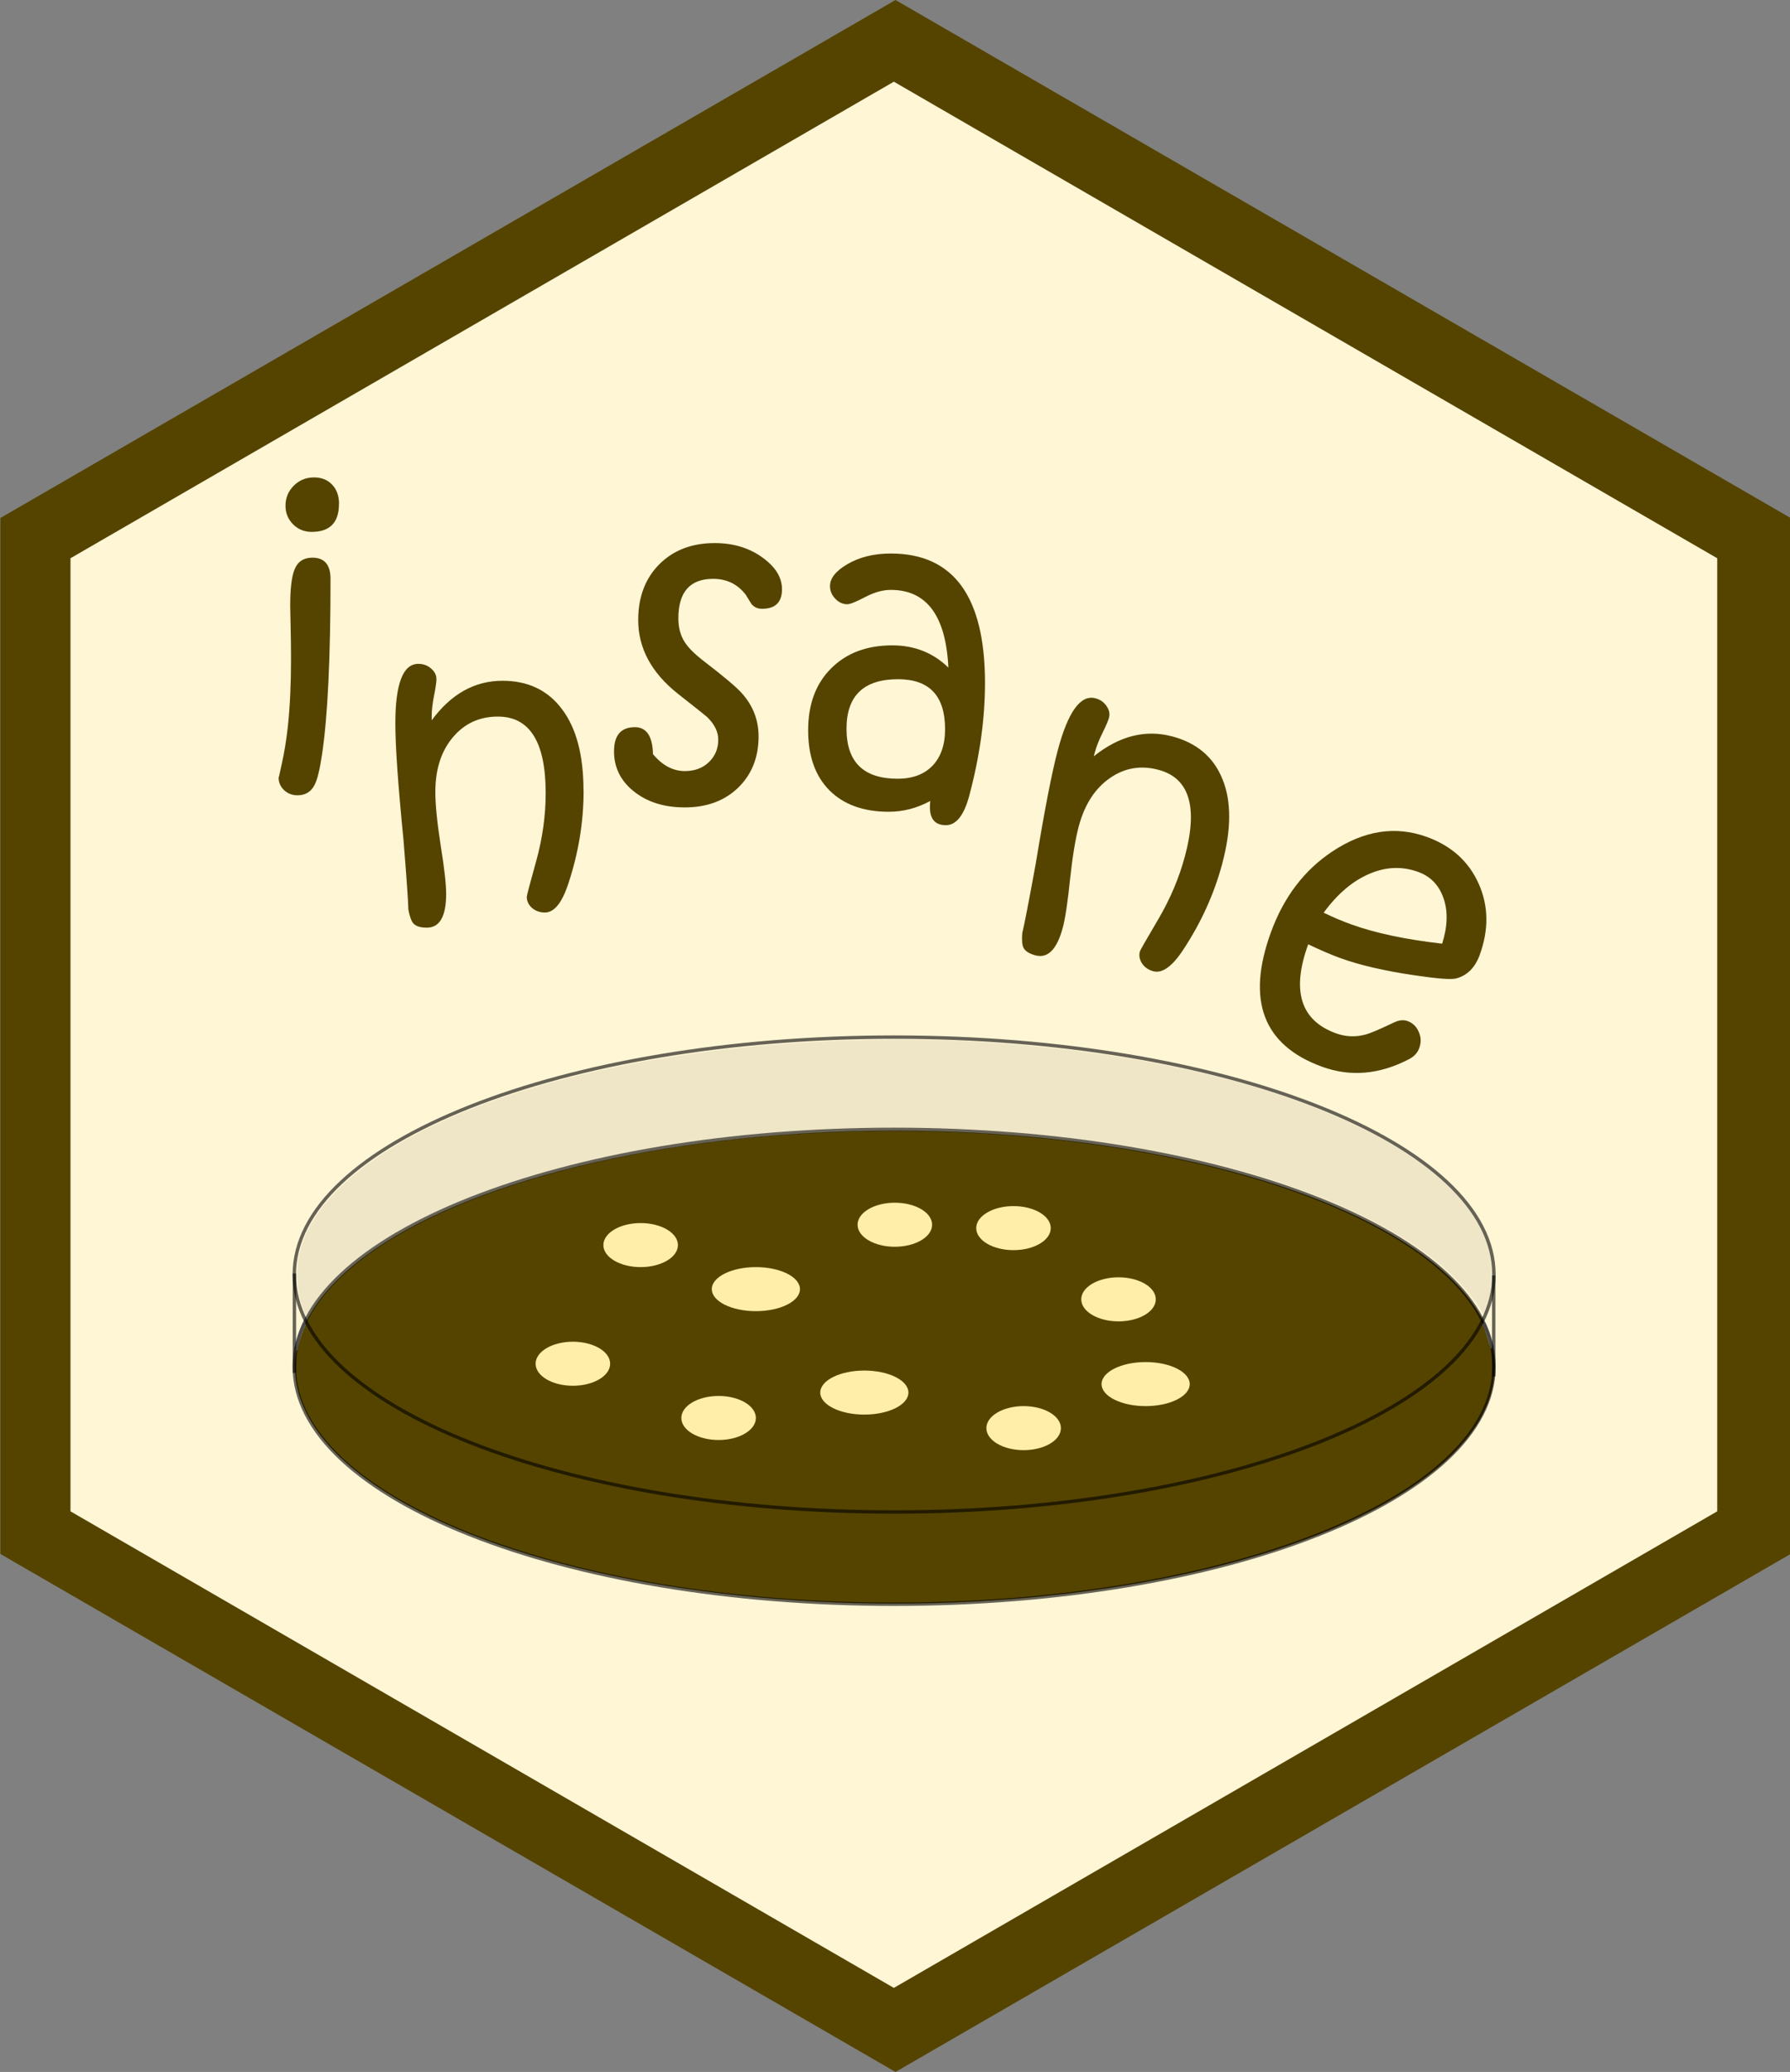 <?xml version="1.0" encoding="UTF-8" standalone="no"?>
<!-- Created with Inkscape (http://www.inkscape.org/) -->

<svg
   xmlns:dc="http://purl.org/dc/elements/1.1/"
   xmlns:cc="http://creativecommons.org/ns#"
   xmlns:rdf="http://www.w3.org/1999/02/22-rdf-syntax-ns#"
   xmlns:svg="http://www.w3.org/2000/svg"
   xmlns="http://www.w3.org/2000/svg"
   xmlns:sodipodi="http://sodipodi.sourceforge.net/DTD/sodipodi-0.dtd"
   xmlns:inkscape="http://www.inkscape.org/namespaces/inkscape"
   width="4.39cm"
   height="5.08cm"
   viewBox="0 0 43.9 50.8"
   version="1.1"
   id="svg8"
   inkscape:version="0.92.4 (5da689c313, 2019-01-14)"
   sodipodi:docname="insane.svg"
   inkscape:export-filename="D:\Profils\mcanouil\Downloads\insane_small.png"
   inkscape:export-xdpi="104.72437"
   inkscape:export-ydpi="104.72437">
  <rect x="0" y="0" width="43.9" height="50.8" fill="#808080" stroke="none"/>
  <defs
     id="defs2">
    <linearGradient
       gradientUnits="userSpaceOnUse"
       gradientTransform="matrix(0.164,0,0,0.042,6.845,13.957)"
       id="b"
       x1="31.573"
       x2="123.211"
       y1="250.776"
       y2="250.776">
      <stop
         offset="0"
         id="stop1604" />
      <stop
         stop-color="#ababab"
         offset=".489"
         id="stop1606" />
      <stop
         offset="1"
         id="stop1608" />
    </linearGradient>
    <radialGradient
       id="a">
      <stop
         stop-color="#56ff56"
         stop-opacity=".996"
         offset="0"
         id="stop1611" />
      <stop
         stop-color="#007f00"
         stop-opacity=".996"
         offset="1"
         id="stop1613" />
    </radialGradient>
    <radialGradient
       id="radialGradient2254">
      <stop
         stop-color="#56ff56"
         stop-opacity=".996"
         offset="0"
         id="stop2250" />
      <stop
         stop-color="#007f00"
         stop-opacity=".996"
         offset="1"
         id="stop2252" />
    </radialGradient>
    <radialGradient
       id="radialGradient2260">
      <stop
         stop-color="#56ff56"
         stop-opacity=".996"
         offset="0"
         id="stop2256" />
      <stop
         stop-color="#007f00"
         stop-opacity=".996"
         offset="1"
         id="stop2258" />
    </radialGradient>
    <radialGradient
       id="radialGradient2266">
      <stop
         stop-color="#56ff56"
         stop-opacity=".996"
         offset="0"
         id="stop2262" />
      <stop
         stop-color="#007f00"
         stop-opacity=".996"
         offset="1"
         id="stop2264" />
    </radialGradient>
    <radialGradient
       id="radialGradient2272">
      <stop
         stop-color="#56ff56"
         stop-opacity=".996"
         offset="0"
         id="stop2268" />
      <stop
         stop-color="#007f00"
         stop-opacity=".996"
         offset="1"
         id="stop2270" />
    </radialGradient>
    <radialGradient
       id="radialGradient2278">
      <stop
         stop-color="#56ff56"
         stop-opacity=".996"
         offset="0"
         id="stop2274" />
      <stop
         stop-color="#007f00"
         stop-opacity=".996"
         offset="1"
         id="stop2276" />
    </radialGradient>
    <radialGradient
       id="radialGradient2284">
      <stop
         stop-color="#56ff56"
         stop-opacity=".996"
         offset="0"
         id="stop2280" />
      <stop
         stop-color="#007f00"
         stop-opacity=".996"
         offset="1"
         id="stop2282" />
    </radialGradient>
    <radialGradient
       id="radialGradient2290">
      <stop
         stop-color="#56ff56"
         stop-opacity=".996"
         offset="0"
         id="stop2286" />
      <stop
         stop-color="#007f00"
         stop-opacity=".996"
         offset="1"
         id="stop2288" />
    </radialGradient>
    <radialGradient
       id="radialGradient2296">
      <stop
         stop-color="#56ff56"
         stop-opacity=".996"
         offset="0"
         id="stop2292" />
      <stop
         stop-color="#007f00"
         stop-opacity=".996"
         offset="1"
         id="stop2294" />
    </radialGradient>
    <radialGradient
       id="radialGradient2302">
      <stop
         stop-color="#56ff56"
         stop-opacity=".996"
         offset="0"
         id="stop2298" />
      <stop
         stop-color="#007f00"
         stop-opacity=".996"
         offset="1"
         id="stop2300" />
    </radialGradient>
    <radialGradient
       id="radialGradient2308">
      <stop
         stop-color="#56ff56"
         stop-opacity=".996"
         offset="0"
         id="stop2304" />
      <stop
         stop-color="#007f00"
         stop-opacity=".996"
         offset="1"
         id="stop2306" />
    </radialGradient>
  </defs>
  <sodipodi:namedview
     id="base"
     pagecolor="#ffffff"
     bordercolor="#666666"
     borderopacity="1.0"
     inkscape:pageopacity="0.0"
     inkscape:pageshadow="2"
     inkscape:zoom="2"
     inkscape:cx="5.6278843"
     inkscape:cy="90.283226"
     inkscape:document-units="mm"
     inkscape:current-layer="layer3"
     showgrid="false"
     inkscape:snap-global="true"
     showguides="false"
     inkscape:snap-bbox="true"
     inkscape:snap-center="true"
     inkscape:window-width="1920"
     inkscape:window-height="1017"
     inkscape:window-x="1912"
     inkscape:window-y="-8"
     inkscape:window-maximized="1"
     units="cm">
    <inkscape:grid
       type="xygrid"
       id="grid3723" />
  </sodipodi:namedview>
  <g
     inkscape:label="Calque 1"
     inkscape:groupmode="layer"
     id="layer1"
     style="display:inline"
     transform="translate(0,-246.2)">
    <path
       sodipodi:type="star"
       id="path3733"
       sodipodi:sides="6"
       sodipodi:cx="89.368446"
       sodipodi:cy="104.91249"
       sodipodi:r1="25.4"
       sodipodi:r2="21.997046"
       sodipodi:arg1="1.5707963"
       sodipodi:arg2="2.0943951"
       inkscape:flatsided="true"
       inkscape:rounded="0"
       inkscape:randomized="0"
       d="m 89.368,130.312 -21.997,-12.7 -10e-7,-25.4 21.997,-12.7 21.997,12.7 0,25.4 z"
       style="fill:#554400;fill-opacity:1;stroke-width:0.165"
       inkscape:transform-center-x="4.3097664e-06"
       inkscape:transform-center-y="-3.0197514e-06"
       transform="matrix(0.998,0,0,1,-67.227,166.688)"
       inkscape:export-xdpi="1278.5"
       inkscape:export-ydpi="1278.5" />
  </g>
  <g
     inkscape:groupmode="layer"
     id="layer2"
     inkscape:label="Calque 2"
     style="display:inline"
     transform="translate(0,-246.2)">
    <path
       transform="matrix(0.918,0,0,0.92,-60.118,175.052)"
       inkscape:transform-center-y="0.95798968"
       inkscape:transform-center-x="0.82787086"
       style="fill:#fff6d5;fill-opacity:1;stroke-width:0.165"
       d="m 89.368,130.312 -21.997,-12.7 -10e-7,-25.4 21.997,-12.7 21.997,12.7 0,25.4 z"
       inkscape:randomized="0"
       inkscape:rounded="0"
       inkscape:flatsided="true"
       sodipodi:arg2="2.0943951"
       sodipodi:arg1="1.5707963"
       sodipodi:r2="21.997046"
       sodipodi:r1="25.4"
       sodipodi:cy="104.91249"
       sodipodi:cx="89.368446"
       sodipodi:sides="6"
       id="path3735"
       sodipodi:type="star"
       inkscape:export-xdpi="1358.7406"
       inkscape:export-ydpi="1358.7406"
       inkscape:export-filename="D:\Profils\mcanouil\Downloads\endoc_hex.png" />
    <path
       style="opacity:0;fill:#001a34;fill-opacity:0;stroke-width:0.094"
       d="M 11.59,289.458 1.323,283.507 v -11.936 -11.936 l 10.173,-5.882 c 5.595,-3.235 10.238,-5.921 10.317,-5.969 0.109,-0.065 2.692,1.387 10.454,5.877 l 10.309,5.964 v 11.945 11.945 l -10.292,5.955 c -5.661,3.275 -10.323,5.951 -10.36,5.947 -0.037,-0.005 -4.688,-2.686 -10.335,-5.959 z"
       id="path3739"
       inkscape:connector-curvature="0" />
    <path
       style="opacity:0;fill:#001a34;fill-opacity:0;stroke-width:0.094"
       d="M 11.59,289.458 1.323,283.507 v -11.936 -11.936 l 10.173,-5.882 c 5.595,-3.235 10.238,-5.921 10.317,-5.969 0.109,-0.065 2.692,1.387 10.454,5.877 l 10.309,5.964 v 11.945 11.945 l -10.292,5.955 c -5.661,3.275 -10.323,5.951 -10.36,5.947 -0.037,-0.005 -4.688,-2.686 -10.335,-5.959 z"
       id="path4546"
       inkscape:connector-curvature="0" />
    <path
       style="opacity:0;fill:#001a34;fill-opacity:0;stroke-width:0.094"
       d="M 11.59,289.458 1.323,283.507 v -11.936 -11.936 l 10.173,-5.882 c 5.595,-3.235 10.238,-5.921 10.317,-5.969 0.109,-0.065 2.692,1.387 10.454,5.877 l 10.309,5.964 v 11.945 11.945 l -10.292,5.955 c -5.661,3.275 -10.323,5.951 -10.36,5.947 -0.037,-0.005 -4.688,-2.686 -10.335,-5.959 z"
       id="path4548"
       inkscape:connector-curvature="0" />
    <path
       style="opacity:0;fill:#006f34;fill-opacity:0;stroke-width:0.094"
       d="M 11.59,289.458 1.323,283.507 v -11.936 -11.936 l 10.173,-5.882 c 5.595,-3.235 10.238,-5.921 10.317,-5.969 0.109,-0.065 2.692,1.387 10.454,5.877 l 10.309,5.964 v 11.945 11.945 l -10.292,5.955 c -5.661,3.275 -10.323,5.951 -10.36,5.947 -0.037,-0.005 -4.688,-2.686 -10.335,-5.959 z"
       id="path4550"
       inkscape:connector-curvature="0" />
    <path
       style="opacity:0;fill:#001a34;fill-opacity:1;stroke-width:0.094"
       d="M 11.59,289.458 1.323,283.507 v -11.936 -11.936 l 10.173,-5.882 c 5.595,-3.235 10.238,-5.921 10.317,-5.969 0.109,-0.065 2.692,1.387 10.454,5.877 l 10.309,5.964 v 11.945 11.945 l -10.292,5.955 c -5.661,3.275 -10.323,5.951 -10.36,5.947 -0.037,-0.005 -4.688,-2.686 -10.335,-5.959 z"
       id="path4552"
       inkscape:connector-curvature="0" />
    <path
       style="opacity:0;fill:#001a34;fill-opacity:1;stroke-width:0.094"
       d="M 11.59,289.458 1.323,283.507 v -11.936 -11.936 l 10.173,-5.882 c 5.595,-3.235 10.238,-5.921 10.317,-5.969 0.109,-0.065 2.692,1.387 10.454,5.877 l 10.309,5.964 v 11.945 11.945 l -10.292,5.955 c -5.661,3.275 -10.323,5.951 -10.36,5.947 -0.037,-0.005 -4.688,-2.686 -10.335,-5.959 z"
       id="path4554"
       inkscape:connector-curvature="0" />
    <path
       style="opacity:0;fill:#001a34;fill-opacity:1;stroke-width:0.094"
       d="M 11.59,289.458 1.323,283.507 v -11.936 -11.936 l 10.173,-5.882 c 5.595,-3.235 10.238,-5.921 10.317,-5.969 0.109,-0.065 2.692,1.387 10.454,5.877 l 10.309,5.964 v 11.945 11.945 l -10.292,5.955 c -5.661,3.275 -10.323,5.951 -10.36,5.947 -0.037,-0.005 -4.688,-2.686 -10.335,-5.959 z"
       id="path4556"
       inkscape:connector-curvature="0" />
    <path
       style="opacity:0;fill:#001a34;fill-opacity:1;stroke-width:0.094"
       d="m 11.59,289.47 -10.266,-5.953 0.001,-11.93 0.001,-11.93 10.259,-5.932 c 5.642,-3.263 10.307,-5.932 10.366,-5.932 0.059,0 4.723,2.67 10.365,5.932 l 10.258,5.932 0.001,11.93 0.001,11.93 -10.257,5.937 c -5.641,3.265 -10.303,5.944 -10.36,5.953 -0.057,0.009 -4.723,-2.663 -10.37,-5.937 z"
       id="path4558"
       inkscape:connector-curvature="0" />
    <path
       style="opacity:0;fill:#001a34;fill-opacity:1;stroke-width:0.094"
       d="m 11.59,289.47 -10.266,-5.953 0.001,-11.93 0.001,-11.93 10.259,-5.932 c 5.642,-3.263 10.307,-5.932 10.366,-5.932 0.059,0 4.723,2.67 10.365,5.932 l 10.258,5.932 0.001,11.93 0.001,11.93 -10.257,5.937 c -5.641,3.265 -10.303,5.944 -10.36,5.953 -0.057,0.009 -4.723,-2.663 -10.37,-5.937 z"
       id="path4560"
       inkscape:connector-curvature="0" />
    <path
       style="opacity:0;fill:#001a34;fill-opacity:1;stroke-width:0.094"
       d="m 11.59,289.47 -10.266,-5.953 0.001,-11.93 0.001,-11.93 10.259,-5.932 c 5.642,-3.263 10.307,-5.932 10.366,-5.932 0.059,0 4.723,2.67 10.365,5.932 l 10.258,5.932 0.001,11.93 0.001,11.93 -10.257,5.937 c -5.641,3.265 -10.303,5.944 -10.36,5.953 -0.057,0.009 -4.723,-2.663 -10.37,-5.937 z"
       id="path4562"
       inkscape:connector-curvature="0" />
  </g>
  <g
     inkscape:groupmode="layer"
     id="layer3"
     inkscape:label="Calque 3"
     style="display:inline">
    <g
       aria-label="insane"
       style="font-style:normal;font-weight:normal;font-size:10.583px;line-height:1.25;font-family:sans-serif;letter-spacing:0px;word-spacing:0px;display:inline;fill:#554400;fill-opacity:1;stroke:none;stroke-width:0.265"
       id="text3546">
      <path
         d="m 8.313,12.356 q 0,0.685 -0.67,0.685 -0.27,0 -0.458,-0.188 -0.183,-0.188 -0.183,-0.453 0,-0.289 0.203,-0.492 0.203,-0.203 0.497,-0.203 0.275,0 0.444,0.178 0.169,0.178 0.169,0.473 z m -0.207,1.838 q 0,2.908 -0.207,4.297 -0.082,0.559 -0.183,0.752 -0.13,0.256 -0.42,0.256 -0.193,0 -0.328,-0.125 -0.135,-0.13 -0.135,-0.309 0,0.024 0.077,-0.333 0.092,-0.405 0.15,-0.921 0.077,-0.733 0.077,-1.64 0,-0.395 -0.01,-0.834 -0.01,-0.439 -0.01,-0.477 0,-0.651 0.111,-0.907 0.116,-0.28 0.434,-0.28 0.444,0 0.444,0.521 z"
         style="font-style:normal;font-variant:normal;font-weight:normal;font-stretch:normal;font-size:9.878px;line-height:15.65;font-family:'Kristen ITC';-inkscape-font-specification:'Kristen ITC';letter-spacing:0px;fill:#554400;stroke-width:0.265"
         id="path1203"
         inkscape:connector-curvature="0" />
      <path
         d="m 14.313,19.388 q 0,1.148 -0.376,2.281 -0.232,0.704 -0.574,0.704 -0.183,0 -0.314,-0.111 -0.13,-0.116 -0.13,-0.275 0,-0.043 0.232,-0.878 0.232,-0.839 0.232,-1.664 0,-1.876 -1.172,-1.876 -0.67,0 -1.095,0.497 -0.439,0.511 -0.439,1.35 0,0.468 0.13,1.307 0.135,0.834 0.135,1.191 0,0.83 -0.473,0.83 -0.241,0 -0.333,-0.106 -0.072,-0.082 -0.121,-0.338 -0.005,-0.299 -0.121,-1.727 -0.198,-1.997 -0.198,-2.836 0,-1.461 0.564,-1.461 0.183,0 0.314,0.116 0.13,0.111 0.13,0.26 0,0.106 -0.058,0.4 -0.058,0.294 -0.058,0.497 v 0.111 q 0.714,-0.969 1.736,-0.969 0.941,0 1.461,0.699 0.526,0.695 0.526,1.997 z"
         style="font-style:normal;font-variant:normal;font-weight:normal;font-stretch:normal;font-size:9.878px;line-height:15.65;font-family:'Kristen ITC';-inkscape-font-specification:'Kristen ITC';letter-spacing:0px;fill:#554400;stroke-width:0.265"
         id="path1205"
         inkscape:connector-curvature="0" />
      <path
         d="m 19.179,14.444 q 0,0.482 -0.487,0.482 -0.169,0 -0.265,-0.121 -0.068,-0.111 -0.14,-0.227 -0.299,-0.386 -0.796,-0.386 -0.854,0 -0.854,0.969 0,0.338 0.154,0.579 0.13,0.207 0.468,0.468 0.762,0.584 0.95,0.805 0.395,0.453 0.395,1.042 0,0.772 -0.502,1.259 -0.502,0.482 -1.307,0.482 -0.767,0 -1.259,-0.4 -0.477,-0.386 -0.477,-0.974 0,-0.593 0.511,-0.593 0.429,0 0.444,0.661 0.347,0.415 0.781,0.415 0.362,0 0.588,-0.217 0.232,-0.222 0.232,-0.55 0,-0.299 -0.28,-0.564 -0.005,-0.01 -0.709,-0.564 -0.974,-0.772 -0.974,-1.809 0,-0.844 0.516,-1.365 0.521,-0.521 1.36,-0.521 0.69,0 1.182,0.362 0.468,0.342 0.468,0.767 z"
         style="font-style:normal;font-variant:normal;font-weight:normal;font-stretch:normal;font-size:9.878px;line-height:15.65;font-family:'Kristen ITC';-inkscape-font-specification:'Kristen ITC';letter-spacing:0px;fill:#554400;stroke-width:0.265"
         id="path1207"
         inkscape:connector-curvature="0" />
      <path
         d="m 24.157,16.745 q 0,1.322 -0.386,2.764 -0.193,0.723 -0.574,0.723 -0.391,0 -0.391,-0.444 0,-0.101 0.01,-0.15 -0.492,0.265 -1.018,0.265 -0.931,0 -1.457,-0.526 -0.521,-0.526 -0.521,-1.471 0,-0.96 0.564,-1.519 0.564,-0.564 1.5,-0.564 0.815,0 1.375,0.545 -0.092,-1.905 -1.413,-1.905 -0.294,0 -0.632,0.178 -0.333,0.174 -0.434,0.174 -0.164,0 -0.294,-0.135 -0.13,-0.135 -0.13,-0.309 0,-0.289 0.42,-0.535 0.449,-0.265 1.071,-0.265 2.31,0 2.31,3.174 z m -0.979,1.133 q 0,-1.225 -1.153,-1.225 -1.264,0 -1.264,1.215 0,1.225 1.254,1.225 0.545,0 0.854,-0.318 0.309,-0.323 0.309,-0.897 z"
         style="letter-spacing:-0.844px"
         id="path1209"
         inkscape:connector-curvature="0" />
      <path
         d="m 29.976,21.175 q -0.297,1.109 -0.954,2.106 -0.406,0.62 -0.737,0.532 -0.177,-0.047 -0.274,-0.188 -0.096,-0.146 -0.055,-0.299 0.011,-0.042 0.451,-0.788 0.441,-0.751 0.654,-1.547 0.486,-1.812 -0.646,-2.116 -0.648,-0.174 -1.186,0.196 -0.556,0.38 -0.773,1.191 -0.121,0.452 -0.213,1.296 -0.086,0.841 -0.178,1.186 -0.215,0.801 -0.671,0.679 -0.233,-0.062 -0.294,-0.189 -0.049,-0.098 -0.029,-0.357 0.073,-0.29 0.33,-1.699 0.326,-1.98 0.543,-2.791 0.378,-1.412 0.923,-1.266 0.177,0.047 0.273,0.193 0.097,0.141 0.058,0.285 -0.027,0.102 -0.16,0.372 -0.132,0.269 -0.184,0.465 l -0.029,0.107 q 0.94,-0.752 1.928,-0.487 0.908,0.243 1.231,1.054 0.328,0.807 -0.009,2.065 z"
         style="font-style:normal;font-variant:normal;font-weight:normal;font-stretch:normal;font-size:9.878px;line-height:15.65;font-family:'Kristen ITC';-inkscape-font-specification:'Kristen ITC';letter-spacing:0px;fill:#554400;stroke-width:0.265"
         id="path1211"
         inkscape:connector-curvature="0" />
      <path
         d="m 36.291,23.411 q -0.172,0.471 -0.58,0.579 -0.181,0.047 -1.014,-0.077 -1.106,-0.161 -1.832,-0.425 -0.331,-0.12 -0.781,-0.336 -0.622,1.709 0.679,2.182 0.358,0.13 0.722,0.032 0.181,-0.047 0.698,-0.295 0.187,-0.091 0.337,-0.037 0.19,0.069 0.274,0.264 0.089,0.192 0.013,0.4 -0.063,0.172 -0.247,0.269 -1.09,0.568 -2.137,0.187 -2.166,-0.789 -1.254,-3.295 0.47,-1.292 1.501,-1.979 1.172,-0.78 2.327,-0.359 0.902,0.328 1.267,1.144 0.365,0.816 0.027,1.745 z m -0.922,-0.274 q 0.202,-0.64 0.032,-1.118 -0.166,-0.476 -0.619,-0.641 -0.589,-0.214 -1.191,0.044 -0.617,0.258 -1.128,0.955 0.309,0.153 0.671,0.285 0.879,0.32 2.235,0.475 z"
         style="font-style:normal;font-variant:normal;font-weight:normal;font-stretch:normal;font-size:9.878px;line-height:15.65;font-family:'Kristen ITC';-inkscape-font-specification:'Kristen ITC';letter-spacing:0px;fill:#554400;stroke-width:0.265"
         id="path1213"
         inkscape:connector-curvature="0" />
    </g>
  </g>
  <g
     inkscape:groupmode="layer"
     id="layer5"
     inkscape:label="Calque 4"
     style="display:inline" />
  <g
     inkscape:groupmode="layer"
     id="layer7"
     inkscape:label="Calque 5"
     style="display:inline" />
  <g
     inkscape:groupmode="layer"
     id="layer9"
     inkscape:label="Calque 6"
     style="display:inline">
    <g
       id="g969"
       transform="translate(-0.264,11.04)">
      <ellipse
         style="display:inline;opacity:1;fill:#554400;fill-opacity:1;stroke:#000000;stroke-width:0"
         cx="22.21"
         cy="22.479"
         rx="14.712"
         ry="5.798"
         id="ellipse1618" />
      <g
         id="g1646"
         style="display:inline;fill:none"
         transform="matrix(0.083,0,0,0.083,6.845,13.957)">
        <path
           id="path1642"
           d="m 8.099,97.597 c 0.436,-2.566 1.511,-5.608 2.596,-8.011"
           inkscape:connector-curvature="0"
           style="stroke:#c1c1c1" />
        <path
           id="path1644"
           d="m 359.14,89.617 c 1.034,2.021 1.935,5.309 2.509,7.422"
           inkscape:connector-curvature="0"
           style="stroke:#b3b2b2" />
      </g>
      <g
         style="display:inline;fill:#ffeeaa"
         id="g2853">
        <ellipse
           style="fill:#ffeeaa;stroke-width:0"
           cx="14.314"
           cy="22.396"
           rx="0.914"
           ry="0.54"
           id="ellipse1650" />
        <ellipse
           id="ellipse1664"
           ry="0.54"
           rx="1.081"
           cy="23.103"
           cx="21.462"
           style="fill:#ffeeaa;stroke-width:0" />
        <ellipse
           id="ellipse1666"
           ry="0.54"
           rx="1.081"
           cy="20.567"
           cx="18.802"
           style="fill:#ffeeaa;stroke-width:0" />
        <ellipse
           id="ellipse1668"
           ry="0.54"
           rx="0.914"
           cy="19.071"
           cx="25.12"
           style="fill:#ffeeaa;stroke-width:0" />
        <ellipse
           id="ellipse1670"
           ry="0.54"
           rx="1.081"
           cy="22.895"
           cx="28.361"
           style="fill:#ffeeaa;stroke-width:0" />
        <ellipse
           id="ellipse1672"
           ry="0.54"
           rx="0.914"
           cy="23.975"
           cx="25.369"
           style="fill:#ffeeaa;stroke-width:0" />
        <ellipse
           id="ellipse1674"
           ry="0.54"
           rx="0.914"
           cy="18.988"
           cx="22.21"
           style="fill:#ffeeaa;stroke-width:0" />
        <ellipse
           id="ellipse1676"
           ry="0.54"
           rx="0.914"
           cy="20.817"
           cx="27.696"
           style="fill:#ffeeaa;stroke-width:0" />
        <ellipse
           id="ellipse1678"
           ry="0.54"
           rx="0.914"
           cy="19.487"
           cx="15.976"
           style="fill:#ffeeaa;stroke-width:0" />
        <ellipse
           id="ellipse1680"
           ry="0.54"
           rx="0.914"
           cy="23.726"
           cx="17.888"
           style="fill:#ffeeaa;stroke-width:0" />
      </g>
      <path
         id="path1638"
         d="m 7.667,20.962 c -0.308,-0.981 -0.011,-1.937 0.88,-2.831 1.745,-1.75 5.435,-3.034 10.064,-3.503 1.763,-0.178 3.96,-0.226 5.661,-0.123 3.952,0.24 7.242,1.004 9.629,2.239 2.343,1.211 3.347,2.702 2.855,4.238 -0.033,0.103 -0.072,0.195 -0.086,0.204 -0.015,0.009 -0.049,-0.028 -0.077,-0.082 -0.088,-0.171 -0.378,-0.54 -0.611,-0.776 -0.501,-0.508 -1.187,-0.987 -2.052,-1.432 -2.355,-1.213 -5.573,-1.969 -9.494,-2.228 -1.08,-0.072 -3.386,-0.071 -4.448,6.47e-4 -3.333,0.226 -6.091,0.786 -8.326,1.691 -1.793,0.726 -3.11,1.643 -3.717,2.588 -0.089,0.138 -0.171,0.252 -0.183,0.253 -0.012,0.001 -0.055,-0.105 -0.096,-0.236 z"
         style="display:inline;opacity:0.07;stroke-width:0.083"
         inkscape:connector-curvature="0" />
      <g
         id="g1634"
         style="display:inline;fill:none;stroke:#000000"
         transform="matrix(0.083,0,0,0.083,6.845,13.957)">
        <g
           id="g1628"
           style="stroke-linecap:round;stroke-linejoin:round">
          <path
             id="path1624"
             d="m 362.15,102.58 c 0,38.737 -79.351,70.14 -177.24,70.14 -97.884,0 -177.24,-31.403 -177.24,-70.14 0,-38.737 79.351,-70.14 177.24,-70.14 97.884,0 177.24,31.403 177.24,70.14 z"
             inkscape:connector-curvature="0"
             style="opacity:0.6" />
          <path
             id="path1626"
             d="m 362.15,75.331 c 0,38.737 -79.351,70.14 -177.24,70.14 -97.884,0 -177.24,-31.403 -177.24,-70.14 0,-38.737 79.351,-70.14 177.24,-70.14 97.884,0 177.24,31.403 177.24,70.14 z"
             inkscape:connector-curvature="0"
             style="opacity:0.6" />
        </g>
        <path
           id="path1630"
           d="M 7.701,104.36 V 75.02"
           inkscape:connector-curvature="0"
           style="opacity:0.6" />
        <path
           id="path1632"
           d="M 362.08,105.42 V 75.591"
           inkscape:connector-curvature="0"
           style="opacity:0.6" />
      </g>
    </g>
  </g>
  <g
     inkscape:groupmode="layer"
     id="layer10"
     inkscape:label="Calque 7"
     style="display:none">
    <path
       inkscape:connector-curvature="0"
       style="display:inline;opacity:0.6;fill:none;stroke:#000000;stroke-width:0.081;stroke-linecap:round;stroke-linejoin:round"
       d="m 37.171,21.36 c 0,3.332 -6.695,6.032 -14.955,6.032 -8.259,0 -14.955,-2.701 -14.955,-6.032 0,-3.332 6.695,-6.032 14.955,-6.032 8.259,0 14.955,2.701 14.955,6.032 z"
       id="path1648" />
    <path
       inkscape:connector-curvature="0"
       style="display:inline;fill:none;stroke:#000000;stroke-width:0.416"
       d="m 23.136,26.259 v 1.164"
       id="path1684" />
    <g
       id="g1658"
       style="display:inline;fill:none;stroke:#000000;stroke-width:0.995"
       transform="matrix(0.083,0,0,0.083,6.845,13.957)">
      <path
         id="path1654"
         d="M 5,90.395 5.076,76.453"
         inkscape:connector-curvature="0"
         style="opacity:0.6" />
      <path
         id="path1656"
         d="m 364.81,90.24 0.076,-13.942"
         inkscape:connector-curvature="0"
         style="opacity:0.6" />
    </g>
    <path
       id="path1620"
       d="m 37.17,20.26 c 0,3.332 -6.695,6.032 -14.955,6.032 -8.259,0 -14.955,-2.701 -14.955,-6.032 0,-3.332 6.695,-6.032 14.955,-6.032 8.259,0 14.955,2.701 14.955,6.032 z"
       inkscape:connector-curvature="0"
       style="display:inline;opacity:0.6;fill:none;stroke:#000000;stroke-width:0.081;stroke-linecap:round;stroke-linejoin:round" />
  </g>
  <g
     inkscape:groupmode="layer"
     id="layer8"
     inkscape:label="Calque 8"
     style="display:none">
    <g
       style="display:inline"
       id="g3009">
      <g
         id="g2750">
        <path
           inkscape:connector-curvature="0"
           style="opacity:0.13;fill:url(#b);stroke-width:0.083"
           d="M 19.879,28.237 C 15.145,27.917 11.248,26.77 9.055,25.075 c -0.337,-0.261 -0.941,-0.876 -1.106,-1.156 -0.28,-0.476 -0.441,-0.965 -0.441,-1.395 0,-0.204 -0.046,-1.636 0.013,-1.695 0.018,-0.018 0.372,0.794 0.469,0.942 0.253,0.387 0.999,1.07 1.534,1.425 1.208,0.801 2.951,1.509 4.904,1.988 2.498,0.613 4.804,0.887 7.794,0.887 2.507,0 4.483,-0.209 6.581,-0.626 3.84,-0.762 6.501,-2.024 7.627,-3.675 l 0.499,-1.057 0.026,0.92 c 0.11,0.264 0.007,0.69 -0.019,1.033 -0.118,1.535 -1.835,3.035 -4.755,4.104 -1.711,0.626 -3.816,1.076 -6.152,1.335 -1.683,0.186 -4.386,0.249 -6.115,0.132 h -0.035 2e-6 z"
           id="path1636" />
        <path
           id="path1652"
           d="M 21.422,26.211 C 14.668,26.045 8.952,24.036 7.689,21.385 c -0.893,-1.874 0.468,-3.758 3.743,-5.184 4.403,-1.916 11.517,-2.446 17.389,-1.295 3.331,0.653 5.958,1.801 7.325,3.2 0.945,0.968 1.238,1.934 0.893,2.948 -0.175,0.516 -0.409,0.869 -0.916,1.385 -1.8,1.833 -5.71,3.181 -10.541,3.635 -0.716,0.067 -3.21,0.179 -3.528,0.157 -0.077,-0.005 -0.361,-0.015 -0.631,-0.021 z"
           inkscape:connector-curvature="0"
           style="opacity:0.05;stroke:#b3b2b2;stroke-width:0.083;stroke-linecap:round;stroke-linejoin:round" />
      </g>
      <path
         id="path1640"
         d="m 20.828,25.968 c -0.058,-0.006 -0.388,-0.025 -0.734,-0.043 -2.207,-0.116 -4.527,-0.485 -6.448,-1.025 -1.759,-0.495 -3.388,-1.235 -4.433,-2.015 -0.503,-0.375 -1.066,-0.974 -1.306,-1.391 l -0.083,-0.143 0.083,-0.143 c 0.157,-0.271 0.398,-0.565 0.721,-0.881 0.574,-0.559 1.15,-0.946 2.122,-1.427 2.349,-1.163 5.52,-1.886 9.329,-2.129 0.823,-0.052 3.439,-0.052 4.283,0.001 4.451,0.279 8.201,1.273 10.471,2.777 0.755,0.5 1.408,1.139 1.678,1.642 l 0.086,0.16 -0.086,0.16 c -0.047,0.088 -0.177,0.274 -0.289,0.414 -1.254,1.572 -4.109,2.85 -7.922,3.546 -0.977,0.178 -2.441,0.354 -3.684,0.442 -0.595,0.042 -3.486,0.084 -3.789,0.054 z"
         style="display:inline;opacity:0.07;stroke-width:0.083"
         inkscape:connector-curvature="0" />
      <path
         style="display:inline;opacity:0.05;stroke:#b3b2b2;stroke-width:0.083;stroke-linecap:round;stroke-linejoin:round"
         inkscape:connector-curvature="0"
         d="m 21.503,27.321 c -0.284,-0.004 -0.856,-0.026 -1.271,-0.049 C 13.925,26.928 8.815,24.995 7.614,22.501 7.409,22.076 7.339,21.795 7.341,21.409 l 0.002,-0.303 0.088,0.218 c 0.15,0.371 0.419,0.744 0.864,1.2 0.676,0.693 1.481,1.227 2.65,1.759 2.008,0.914 4.512,1.543 7.405,1.859 2.376,0.26 5.287,0.26 7.721,7.48e-4 5.67,-0.604 9.971,-2.514 10.949,-4.863 l 0.088,-0.212 -0.017,0.396 c -0.019,0.433 -0.115,0.777 -0.329,1.169 -0.465,0.854 -1.442,1.689 -2.771,2.367 -3.06,1.562 -7.542,2.395 -12.487,2.321 h -3e-6 z"
         id="path1660" />
    </g>
  </g>
</svg>
